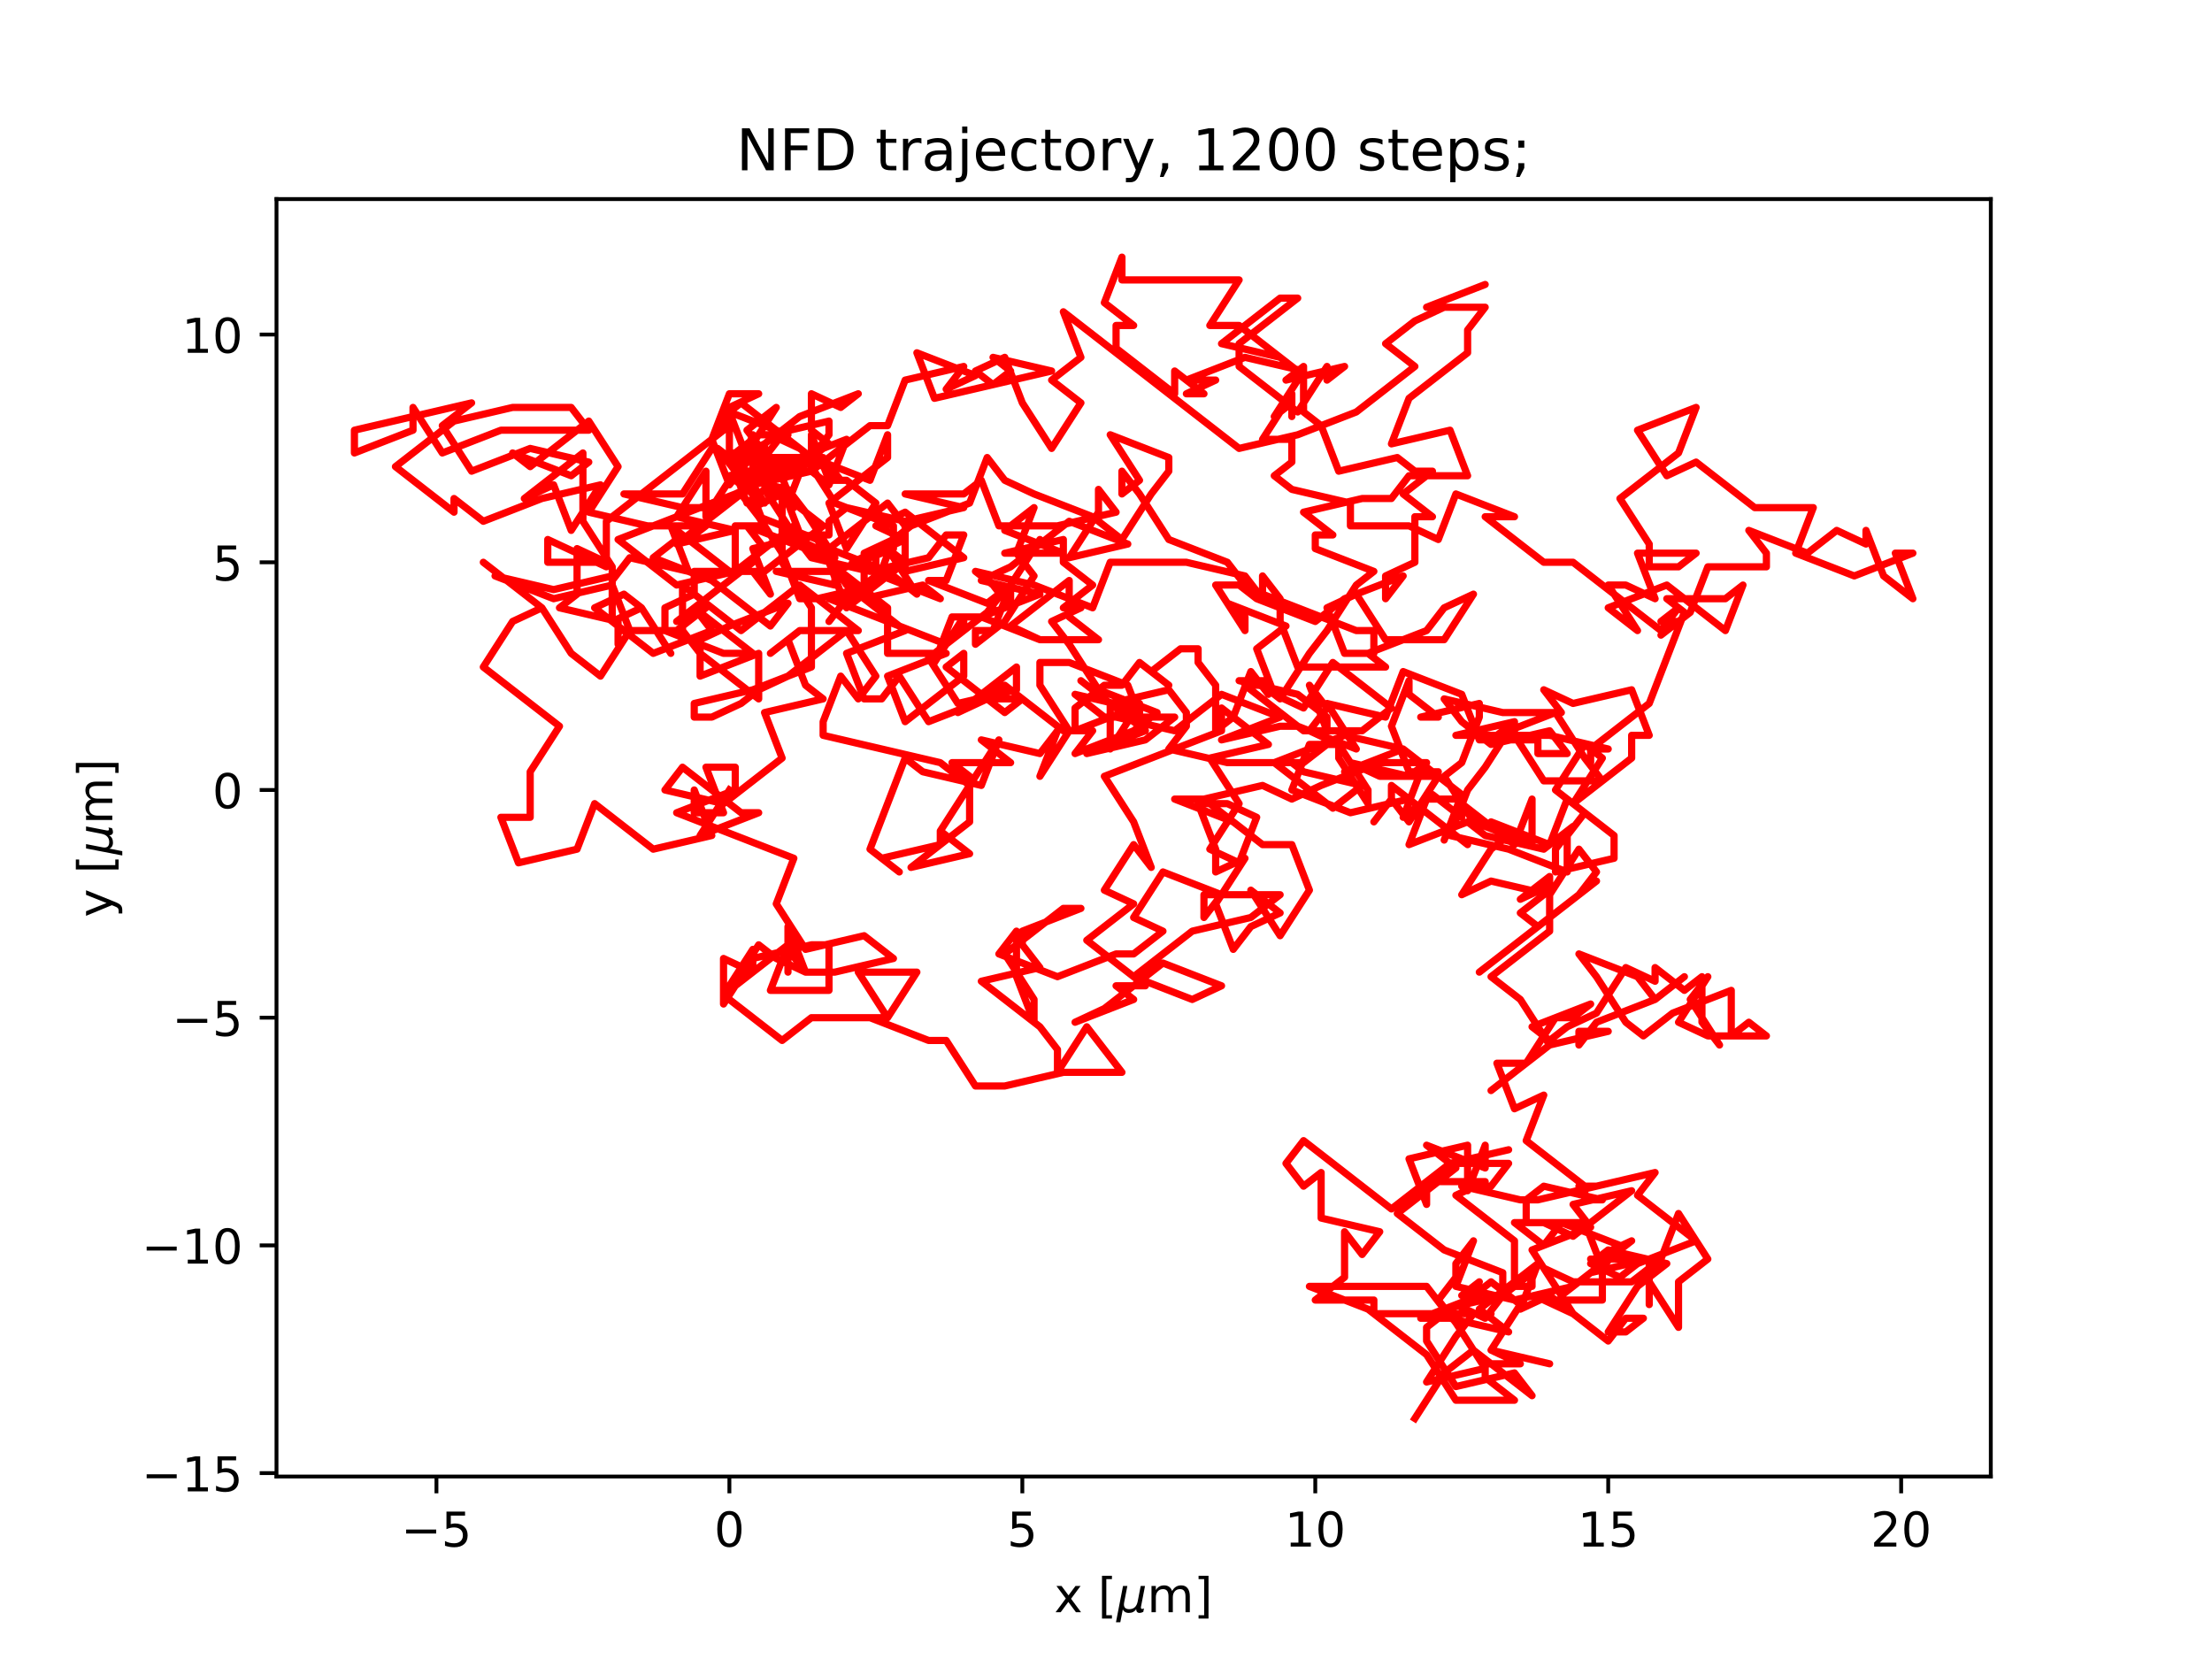 <?xml version="1.0" encoding="utf-8" standalone="no"?>
<!DOCTYPE svg PUBLIC "-//W3C//DTD SVG 1.1//EN"
  "http://www.w3.org/Graphics/SVG/1.1/DTD/svg11.dtd">
<!-- Created with matplotlib (https://matplotlib.org/) -->
<svg height="345.6pt" version="1.1" viewBox="0 0 460.8 345.6" width="460.8pt" xmlns="http://www.w3.org/2000/svg" xmlns:xlink="http://www.w3.org/1999/xlink">
 <defs>
  <style type="text/css">*{stroke-linecap:butt;stroke-linejoin:round;}</style>
 </defs>
 <g id="figure_1">
  <g id="patch_1">
   <path d="M 0 345.6 
L 460.8 345.6 
L 460.8 0 
L 0 0 
z
" style="fill:#ffffff;"/>
  </g>
  <g id="axes_1">
   <g id="patch_2">
    <path d="M 57.6 307.584 
L 414.72 307.584 
L 414.72 41.472 
L 57.6 41.472 
z
" style="fill:#ffffff;"/>
   </g>
   <g id="matplotlib.axis_1">
    <g id="xtick_1">
     <g id="line2d_1">
      <defs>
       <path d="M 0 0 
L 0 3.5 
" id="m6537524eb6" style="stroke:#000000;stroke-width:0.8;"/>
      </defs>
      <g>
       <use style="stroke:#000000;stroke-width:0.8;" x="90.92" xlink:href="#m6537524eb6" y="307.584"/>
      </g>
     </g>
     <g id="text_1">
      <!-- −5 -->
      <g transform="translate(83.549 322.182)scale(0.1 -0.1)">
       <defs>
        <path d="M 10.594 35.5 
L 73.188 35.5 
L 73.188 27.203 
L 10.594 27.203 
z
" id="DejaVuSans-8722"/>
        <path d="M 10.797 72.906 
L 49.516 72.906 
L 49.516 64.594 
L 19.828 64.594 
L 19.828 46.734 
Q 21.969 47.469 24.109 47.828 
Q 26.266 48.188 28.422 48.188 
Q 40.625 48.188 47.75 41.5 
Q 54.891 34.812 54.891 23.391 
Q 54.891 11.625 47.562 5.094 
Q 40.234 -1.422 26.906 -1.422 
Q 22.312 -1.422 17.547 -0.641 
Q 12.797 0.141 7.719 1.703 
L 7.719 11.625 
Q 12.109 9.234 16.797 8.062 
Q 21.484 6.891 26.703 6.891 
Q 35.156 6.891 40.078 11.328 
Q 45.016 15.766 45.016 23.391 
Q 45.016 31 40.078 35.438 
Q 35.156 39.891 26.703 39.891 
Q 22.75 39.891 18.812 39.016 
Q 14.891 38.141 10.797 36.281 
z
" id="DejaVuSans-53"/>
       </defs>
       <use xlink:href="#DejaVuSans-8722"/>
       <use x="83.789" xlink:href="#DejaVuSans-53"/>
      </g>
     </g>
    </g>
    <g id="xtick_2">
     <g id="line2d_2">
      <g>
       <use style="stroke:#000000;stroke-width:0.8;" x="151.945" xlink:href="#m6537524eb6" y="307.584"/>
      </g>
     </g>
     <g id="text_2">
      <!-- 0 -->
      <g transform="translate(148.764 322.182)scale(0.1 -0.1)">
       <defs>
        <path d="M 31.781 66.406 
Q 24.172 66.406 20.328 58.906 
Q 16.5 51.422 16.5 36.375 
Q 16.5 21.391 20.328 13.891 
Q 24.172 6.391 31.781 6.391 
Q 39.453 6.391 43.281 13.891 
Q 47.125 21.391 47.125 36.375 
Q 47.125 51.422 43.281 58.906 
Q 39.453 66.406 31.781 66.406 
z
M 31.781 74.219 
Q 44.047 74.219 50.516 64.516 
Q 56.984 54.828 56.984 36.375 
Q 56.984 17.969 50.516 8.266 
Q 44.047 -1.422 31.781 -1.422 
Q 19.531 -1.422 13.062 8.266 
Q 6.594 17.969 6.594 36.375 
Q 6.594 54.828 13.062 64.516 
Q 19.531 74.219 31.781 74.219 
z
" id="DejaVuSans-48"/>
       </defs>
       <use xlink:href="#DejaVuSans-48"/>
      </g>
     </g>
    </g>
    <g id="xtick_3">
     <g id="line2d_3">
      <g>
       <use style="stroke:#000000;stroke-width:0.8;" x="212.97" xlink:href="#m6537524eb6" y="307.584"/>
      </g>
     </g>
     <g id="text_3">
      <!-- 5 -->
      <g transform="translate(209.789 322.182)scale(0.1 -0.1)">
       <use xlink:href="#DejaVuSans-53"/>
      </g>
     </g>
    </g>
    <g id="xtick_4">
     <g id="line2d_4">
      <g>
       <use style="stroke:#000000;stroke-width:0.8;" x="273.996" xlink:href="#m6537524eb6" y="307.584"/>
      </g>
     </g>
     <g id="text_4">
      <!-- 10 -->
      <g transform="translate(267.633 322.182)scale(0.1 -0.1)">
       <defs>
        <path d="M 12.406 8.297 
L 28.516 8.297 
L 28.516 63.922 
L 10.984 60.406 
L 10.984 69.391 
L 28.422 72.906 
L 38.281 72.906 
L 38.281 8.297 
L 54.391 8.297 
L 54.391 0 
L 12.406 0 
z
" id="DejaVuSans-49"/>
       </defs>
       <use xlink:href="#DejaVuSans-49"/>
       <use x="63.623" xlink:href="#DejaVuSans-48"/>
      </g>
     </g>
    </g>
    <g id="xtick_5">
     <g id="line2d_5">
      <g>
       <use style="stroke:#000000;stroke-width:0.8;" x="335.021" xlink:href="#m6537524eb6" y="307.584"/>
      </g>
     </g>
     <g id="text_5">
      <!-- 15 -->
      <g transform="translate(328.658 322.182)scale(0.1 -0.1)">
       <use xlink:href="#DejaVuSans-49"/>
       <use x="63.623" xlink:href="#DejaVuSans-53"/>
      </g>
     </g>
    </g>
    <g id="xtick_6">
     <g id="line2d_6">
      <g>
       <use style="stroke:#000000;stroke-width:0.8;" x="396.046" xlink:href="#m6537524eb6" y="307.584"/>
      </g>
     </g>
     <g id="text_6">
      <!-- 20 -->
      <g transform="translate(389.684 322.182)scale(0.1 -0.1)">
       <defs>
        <path d="M 19.188 8.297 
L 53.609 8.297 
L 53.609 0 
L 7.328 0 
L 7.328 8.297 
Q 12.938 14.109 22.625 23.891 
Q 32.328 33.688 34.812 36.531 
Q 39.547 41.844 41.422 45.531 
Q 43.312 49.219 43.312 52.781 
Q 43.312 58.594 39.234 62.25 
Q 35.156 65.922 28.609 65.922 
Q 23.969 65.922 18.812 64.312 
Q 13.672 62.703 7.812 59.422 
L 7.812 69.391 
Q 13.766 71.781 18.938 73 
Q 24.125 74.219 28.422 74.219 
Q 39.75 74.219 46.484 68.547 
Q 53.219 62.891 53.219 53.422 
Q 53.219 48.922 51.531 44.891 
Q 49.859 40.875 45.406 35.406 
Q 44.188 33.984 37.641 27.219 
Q 31.109 20.453 19.188 8.297 
z
" id="DejaVuSans-50"/>
       </defs>
       <use xlink:href="#DejaVuSans-50"/>
       <use x="63.623" xlink:href="#DejaVuSans-48"/>
      </g>
     </g>
    </g>
    <g id="text_7">
     <!-- x [${\mu}$m] -->
     <g transform="translate(219.61 335.862)scale(0.1 -0.1)">
      <defs>
       <path d="M 54.891 54.688 
L 35.109 28.078 
L 55.906 0 
L 45.312 0 
L 29.391 21.484 
L 13.484 0 
L 2.875 0 
L 24.125 28.609 
L 4.688 54.688 
L 15.281 54.688 
L 29.781 35.203 
L 44.281 54.688 
z
" id="DejaVuSans-120"/>
       <path id="DejaVuSans-32"/>
       <path d="M 8.594 75.984 
L 29.297 75.984 
L 29.297 69 
L 17.578 69 
L 17.578 -6.203 
L 29.297 -6.203 
L 29.297 -13.188 
L 8.594 -13.188 
z
" id="DejaVuSans-91"/>
       <path d="M -1.312 -20.797 
L 13.375 54.688 
L 22.406 54.688 
L 15.766 20.656 
Q 15.578 19.625 15.422 18.359 
Q 15.281 17.094 15.281 15.828 
Q 15.281 11.281 18.141 8.828 
Q 21 6.391 26.312 6.391 
Q 33.547 6.391 37.984 10.484 
Q 42.438 14.594 44 22.797 
L 50.203 54.688 
L 59.188 54.688 
L 51.031 12.641 
Q 50.828 11.719 50.75 11.031 
Q 50.688 10.359 50.688 9.812 
Q 50.688 8.297 51.297 7.594 
Q 51.906 6.891 53.219 6.891 
Q 53.719 6.891 54.562 7.125 
Q 55.422 7.375 56.984 8.016 
L 55.609 0.781 
Q 53.469 -0.297 51.516 -0.859 
Q 49.562 -1.422 47.703 -1.422 
Q 44.484 -1.422 42.656 0.625 
Q 40.828 2.688 40.828 6.297 
Q 38.094 2.391 34.297 0.484 
Q 30.516 -1.422 25.391 -1.422 
Q 20.844 -1.422 17.453 0.672 
Q 14.062 2.781 12.984 6.203 
L 7.719 -20.797 
z
" id="DejaVuSans-Oblique-956"/>
       <path d="M 52 44.188 
Q 55.375 50.25 60.062 53.125 
Q 64.75 56 71.094 56 
Q 79.641 56 84.281 50.016 
Q 88.922 44.047 88.922 33.016 
L 88.922 0 
L 79.891 0 
L 79.891 32.719 
Q 79.891 40.578 77.094 44.375 
Q 74.312 48.188 68.609 48.188 
Q 61.625 48.188 57.562 43.547 
Q 53.516 38.922 53.516 30.906 
L 53.516 0 
L 44.484 0 
L 44.484 32.719 
Q 44.484 40.625 41.703 44.406 
Q 38.922 48.188 33.109 48.188 
Q 26.219 48.188 22.156 43.531 
Q 18.109 38.875 18.109 30.906 
L 18.109 0 
L 9.078 0 
L 9.078 54.688 
L 18.109 54.688 
L 18.109 46.188 
Q 21.188 51.219 25.484 53.609 
Q 29.781 56 35.688 56 
Q 41.656 56 45.828 52.969 
Q 50 49.953 52 44.188 
z
" id="DejaVuSans-109"/>
       <path d="M 30.422 75.984 
L 30.422 -13.188 
L 9.719 -13.188 
L 9.719 -6.203 
L 21.391 -6.203 
L 21.391 69 
L 9.719 69 
L 9.719 75.984 
z
" id="DejaVuSans-93"/>
      </defs>
      <use transform="translate(0 0.016)" xlink:href="#DejaVuSans-120"/>
      <use transform="translate(59.18 0.016)" xlink:href="#DejaVuSans-32"/>
      <use transform="translate(90.967 0.016)" xlink:href="#DejaVuSans-91"/>
      <use transform="translate(129.98 0.016)" xlink:href="#DejaVuSans-Oblique-956"/>
      <use transform="translate(193.604 0.016)" xlink:href="#DejaVuSans-109"/>
      <use transform="translate(291.016 0.016)" xlink:href="#DejaVuSans-93"/>
     </g>
    </g>
   </g>
   <g id="matplotlib.axis_2">
    <g id="ytick_1">
     <g id="line2d_7">
      <defs>
       <path d="M 0 0 
L -3.5 0 
" id="md573e8bfba" style="stroke:#000000;stroke-width:0.8;"/>
      </defs>
      <g>
       <use style="stroke:#000000;stroke-width:0.8;" x="57.6" xlink:href="#md573e8bfba" y="306.872"/>
      </g>
     </g>
     <g id="text_8">
      <!-- −15 -->
      <g transform="translate(29.495 310.672)scale(0.1 -0.1)">
       <use xlink:href="#DejaVuSans-8722"/>
       <use x="83.789" xlink:href="#DejaVuSans-49"/>
       <use x="147.412" xlink:href="#DejaVuSans-53"/>
      </g>
     </g>
    </g>
    <g id="ytick_2">
     <g id="line2d_8">
      <g>
       <use style="stroke:#000000;stroke-width:0.8;" x="57.6" xlink:href="#md573e8bfba" y="259.437"/>
      </g>
     </g>
     <g id="text_9">
      <!-- −10 -->
      <g transform="translate(29.495 263.236)scale(0.1 -0.1)">
       <use xlink:href="#DejaVuSans-8722"/>
       <use x="83.789" xlink:href="#DejaVuSans-49"/>
       <use x="147.412" xlink:href="#DejaVuSans-48"/>
      </g>
     </g>
    </g>
    <g id="ytick_3">
     <g id="line2d_9">
      <g>
       <use style="stroke:#000000;stroke-width:0.8;" x="57.6" xlink:href="#md573e8bfba" y="212.002"/>
      </g>
     </g>
     <g id="text_10">
      <!-- −5 -->
      <g transform="translate(35.858 215.801)scale(0.1 -0.1)">
       <use xlink:href="#DejaVuSans-8722"/>
       <use x="83.789" xlink:href="#DejaVuSans-53"/>
      </g>
     </g>
    </g>
    <g id="ytick_4">
     <g id="line2d_10">
      <g>
       <use style="stroke:#000000;stroke-width:0.8;" x="57.6" xlink:href="#md573e8bfba" y="164.567"/>
      </g>
     </g>
     <g id="text_11">
      <!-- 0 -->
      <g transform="translate(44.237 168.366)scale(0.1 -0.1)">
       <use xlink:href="#DejaVuSans-48"/>
      </g>
     </g>
    </g>
    <g id="ytick_5">
     <g id="line2d_11">
      <g>
       <use style="stroke:#000000;stroke-width:0.8;" x="57.6" xlink:href="#md573e8bfba" y="117.131"/>
      </g>
     </g>
     <g id="text_12">
      <!-- 5 -->
      <g transform="translate(44.237 120.931)scale(0.1 -0.1)">
       <use xlink:href="#DejaVuSans-53"/>
      </g>
     </g>
    </g>
    <g id="ytick_6">
     <g id="line2d_12">
      <g>
       <use style="stroke:#000000;stroke-width:0.8;" x="57.6" xlink:href="#md573e8bfba" y="69.696"/>
      </g>
     </g>
     <g id="text_13">
      <!-- 10 -->
      <g transform="translate(37.875 73.495)scale(0.1 -0.1)">
       <use xlink:href="#DejaVuSans-49"/>
       <use x="63.623" xlink:href="#DejaVuSans-48"/>
      </g>
     </g>
    </g>
    <g id="text_14">
     <!-- y [${\mu}$m] -->
     <g transform="translate(23.395 191.078)rotate(-90)scale(0.1 -0.1)">
      <defs>
       <path d="M 32.172 -5.078 
Q 28.375 -14.844 24.75 -17.812 
Q 21.141 -20.797 15.094 -20.797 
L 7.906 -20.797 
L 7.906 -13.281 
L 13.188 -13.281 
Q 16.891 -13.281 18.938 -11.516 
Q 21 -9.766 23.484 -3.219 
L 25.094 0.875 
L 2.984 54.688 
L 12.5 54.688 
L 29.594 11.922 
L 46.688 54.688 
L 56.203 54.688 
z
" id="DejaVuSans-121"/>
      </defs>
      <use transform="translate(0 0.016)" xlink:href="#DejaVuSans-121"/>
      <use transform="translate(59.18 0.016)" xlink:href="#DejaVuSans-32"/>
      <use transform="translate(90.967 0.016)" xlink:href="#DejaVuSans-91"/>
      <use transform="translate(129.98 0.016)" xlink:href="#DejaVuSans-Oblique-956"/>
      <use transform="translate(193.604 0.016)" xlink:href="#DejaVuSans-109"/>
      <use transform="translate(291.016 0.016)" xlink:href="#DejaVuSans-93"/>
     </g>
    </g>
   </g>
   <g id="line2d_13">
    <path clip-path="url(#p5821f8456a)" d="M 151.945 164.567 
L 145.843 174.054 
L 158.048 169.31 
L 154.386 169.31 
L 142.181 159.823 
L 138.52 164.567 
L 150.725 167.413 
L 162.93 157.926 
L 159.268 148.439 
L 171.473 145.592 
L 167.812 142.746 
L 164.15 133.259 
L 160.489 136.105 
L 166.591 131.362 
L 178.796 131.362 
L 166.591 121.875 
L 154.386 131.362 
L 142.181 121.875 
L 142.181 131.362 
L 145.843 136.105 
L 158.048 145.592 
L 158.048 136.105 
L 145.843 140.849 
L 145.843 133.259 
L 151.945 130.413 
L 164.15 125.67 
L 160.489 130.413 
L 148.284 120.926 
L 136.079 116.183 
L 142.181 111.439 
L 145.843 114.285 
L 139.74 109.542 
L 143.402 119.029 
L 131.196 116.183 
L 127.535 120.926 
L 127.535 118.08 
L 121.432 108.593 
L 121.432 94.362 
L 109.227 103.849 
L 115.33 101.003 
L 118.991 110.49 
L 125.094 101.003 
L 112.889 103.849 
L 100.684 108.593 
L 94.581 103.849 
L 94.581 106.696 
L 82.376 97.208 
L 94.581 87.721 
L 106.786 84.875 
L 118.991 84.875 
L 122.653 89.619 
L 104.345 89.619 
L 92.14 94.362 
L 86.038 84.875 
L 86.038 89.619 
L 73.833 94.362 
L 73.833 89.619 
L 98.243 83.927 
L 92.14 88.67 
L 98.243 98.157 
L 110.448 93.414 
L 122.653 96.26 
L 118.991 99.106 
L 106.786 94.362 
L 110.448 97.208 
L 122.653 87.721 
L 128.755 97.208 
L 122.653 106.696 
L 134.858 109.542 
L 147.063 109.542 
L 143.402 112.388 
L 153.166 119.977 
L 156.827 117.131 
L 140.961 129.464 
L 147.063 126.618 
L 140.961 131.362 
L 128.755 131.362 
L 128.755 134.208 
L 128.755 129.464 
L 128.755 129.464 
L 116.55 126.618 
L 120.212 123.772 
L 120.212 114.285 
L 126.314 117.131 
L 114.109 117.131 
L 114.109 112.388 
L 126.314 118.08 
L 126.314 108.593 
L 150.725 89.619 
L 150.725 86.773 
L 154.386 83.927 
L 166.591 93.414 
L 160.489 90.568 
L 172.694 87.721 
L 172.694 90.568 
L 169.032 95.311 
L 181.237 100.055 
L 184.899 90.568 
L 184.899 95.311 
L 172.694 104.798 
L 176.355 114.285 
L 182.458 104.798 
L 176.355 100.055 
L 172.694 100.055 
L 169.032 90.568 
L 169.032 95.311 
L 172.694 92.465 
L 169.032 89.619 
L 169.032 82.029 
L 175.135 84.875 
L 178.796 82.029 
L 166.591 86.773 
L 154.386 96.26 
L 148.284 93.414 
L 142.181 102.901 
L 129.976 102.901 
L 142.181 105.747 
L 148.284 105.747 
L 154.386 102.901 
L 158.048 107.644 
L 170.253 112.388 
L 176.355 121.875 
L 188.56 131.362 
L 176.355 136.105 
L 180.017 145.592 
L 183.678 145.592 
L 187.34 140.849 
L 193.442 150.336 
L 205.647 145.592 
L 209.309 142.746 
L 221.514 152.233 
L 227.616 152.233 
L 223.955 156.977 
L 236.16 152.233 
L 239.822 149.387 
L 230.057 149.387 
L 223.955 144.644 
L 236.16 147.49 
L 223.955 152.233 
L 223.955 147.49 
L 230.057 142.746 
L 233.719 142.746 
L 237.381 138.003 
L 243.483 142.746 
L 239.822 139.9 
L 245.924 135.157 
L 249.586 135.157 
L 249.586 138.003 
L 253.247 142.746 
L 253.247 152.233 
L 256.909 149.387 
L 260.57 139.9 
L 264.232 144.644 
L 264.232 141.798 
L 258.129 141.798 
L 258.129 141.798 
L 270.334 144.644 
L 276.437 149.387 
L 276.437 152.233 
L 272.775 142.746 
L 276.437 147.49 
L 272.775 152.233 
L 278.878 155.08 
L 284.98 164.567 
L 284.98 167.413 
L 278.878 157.926 
L 278.878 155.08 
L 272.775 155.08 
L 269.114 164.567 
L 281.319 169.31 
L 293.524 166.464 
L 305.729 175.951 
L 289.862 163.618 
L 289.862 166.464 
L 286.201 171.208 
L 289.862 166.464 
L 293.524 171.208 
L 299.626 161.72 
L 287.421 161.72 
L 281.319 158.874 
L 293.524 161.72 
L 297.185 158.874 
L 287.421 158.874 
L 275.216 163.618 
L 269.114 166.464 
L 263.011 163.618 
L 250.806 166.464 
L 244.704 166.464 
L 256.909 171.208 
L 250.806 166.464 
L 263.011 175.951 
L 269.114 175.951 
L 272.775 185.438 
L 266.673 194.925 
L 260.57 185.438 
L 266.673 190.182 
L 260.57 193.028 
L 256.909 197.771 
L 253.247 188.284 
L 259.35 178.797 
L 253.247 181.643 
L 253.247 176.9 
L 249.586 167.413 
L 255.688 167.413 
L 261.791 170.259 
L 258.129 179.746 
L 252.027 176.9 
L 258.129 167.413 
L 252.027 157.926 
L 264.232 155.08 
L 254.468 147.49 
L 254.468 152.233 
L 230.057 161.72 
L 236.16 171.208 
L 239.822 180.695 
L 236.16 175.951 
L 230.057 185.438 
L 236.16 188.284 
L 226.396 195.874 
L 238.601 205.361 
L 232.498 205.361 
L 236.16 208.207 
L 223.955 212.951 
L 230.057 210.104 
L 242.263 200.617 
L 254.468 205.361 
L 248.365 208.207 
L 236.16 203.464 
L 248.365 193.976 
L 260.57 191.13 
L 266.673 186.387 
L 250.806 186.387 
L 250.806 191.13 
L 254.468 186.387 
L 242.263 181.643 
L 236.16 191.13 
L 242.263 193.976 
L 236.16 198.72 
L 232.498 198.72 
L 220.293 203.464 
L 208.088 198.72 
L 211.75 193.976 
L 211.75 203.464 
L 215.411 212.951 
L 215.411 208.207 
L 209.309 198.72 
L 221.514 189.233 
L 225.175 189.233 
L 212.97 193.976 
L 212.97 196.823 
L 216.632 201.566 
L 204.427 204.412 
L 216.632 213.899 
L 220.293 218.643 
L 220.293 223.386 
L 226.396 213.899 
L 233.719 223.386 
L 221.514 223.386 
L 221.514 223.386 
L 209.309 226.232 
L 203.206 226.232 
L 197.104 216.745 
L 193.442 216.745 
L 181.237 212.002 
L 184.899 212.002 
L 178.796 202.515 
L 191.001 202.515 
L 184.899 212.002 
L 169.032 212.002 
L 162.93 216.745 
L 150.725 207.258 
L 156.827 197.771 
L 156.827 202.515 
L 150.725 199.669 
L 150.725 209.156 
L 156.827 199.669 
L 169.032 196.823 
L 172.694 196.823 
L 172.694 206.31 
L 160.489 206.31 
L 164.15 196.823 
L 151.945 206.31 
L 158.048 196.823 
L 161.709 199.669 
L 167.812 202.515 
L 167.812 202.515 
L 164.15 193.028 
L 164.15 202.515 
L 164.15 197.771 
L 167.812 202.515 
L 173.914 202.515 
L 186.119 199.669 
L 180.017 194.925 
L 167.812 197.771 
L 161.709 188.284 
L 165.371 178.797 
L 140.961 169.31 
L 153.166 164.567 
L 153.166 159.823 
L 147.063 159.823 
L 150.725 169.31 
L 144.622 169.31 
L 144.622 164.567 
L 148.284 174.054 
L 136.079 176.9 
L 123.873 167.413 
L 120.212 176.9 
L 108.007 179.746 
L 104.345 170.259 
L 110.448 170.259 
L 110.448 160.772 
L 116.55 151.285 
L 100.684 138.952 
L 106.786 129.464 
L 112.889 126.618 
L 100.684 117.131 
L 112.889 126.618 
L 118.991 136.105 
L 125.094 140.849 
L 131.196 131.362 
L 127.535 121.875 
L 115.33 124.721 
L 103.125 119.977 
L 115.33 122.824 
L 127.535 119.977 
L 127.535 129.464 
L 133.638 126.618 
L 139.74 136.105 
L 133.638 126.618 
L 129.976 123.772 
L 123.873 126.618 
L 136.079 136.105 
L 148.284 131.362 
L 144.622 126.618 
L 156.827 136.105 
L 150.725 136.105 
L 138.52 131.362 
L 138.52 126.618 
L 144.622 123.772 
L 144.622 119.029 
L 156.827 119.029 
L 160.489 123.772 
L 156.827 114.285 
L 169.032 111.439 
L 172.694 111.439 
L 172.694 108.593 
L 176.355 105.747 
L 188.56 108.593 
L 200.765 105.747 
L 188.56 102.901 
L 200.765 102.901 
L 204.427 100.055 
L 208.088 109.542 
L 220.293 109.542 
L 232.498 106.696 
L 228.837 101.952 
L 228.837 106.696 
L 222.734 116.183 
L 234.939 113.336 
L 222.734 108.593 
L 210.529 118.08 
L 204.427 120.926 
L 216.632 123.772 
L 204.427 128.516 
L 216.632 133.259 
L 228.837 133.259 
L 222.734 128.516 
L 222.734 120.926 
L 210.529 130.413 
L 216.632 133.259 
L 216.632 133.259 
L 204.427 128.516 
L 198.324 128.516 
L 194.663 138.003 
L 200.765 128.516 
L 200.765 131.362 
L 206.868 126.618 
L 197.104 134.208 
L 172.694 124.721 
L 176.355 124.721 
L 172.694 129.464 
L 176.355 124.721 
L 182.458 119.977 
L 182.458 115.234 
L 188.56 112.388 
L 182.458 109.542 
L 188.56 106.696 
L 200.765 116.183 
L 188.56 119.029 
L 188.56 109.542 
L 184.899 104.798 
L 172.694 114.285 
L 184.899 119.029 
L 191.001 123.772 
L 184.899 114.285 
L 188.56 117.131 
L 176.355 126.618 
L 172.694 117.131 
L 184.899 126.618 
L 184.899 136.105 
L 197.104 136.105 
L 184.899 140.849 
L 188.56 150.336 
L 200.765 140.849 
L 200.765 136.105 
L 197.104 138.952 
L 209.309 148.439 
L 212.97 145.592 
L 205.647 145.592 
L 199.545 148.439 
L 211.75 138.952 
L 211.75 143.695 
L 199.545 146.541 
L 193.442 137.054 
L 205.647 127.567 
L 209.309 122.824 
L 205.647 125.67 
L 193.442 120.926 
L 197.104 120.926 
L 200.765 111.439 
L 197.104 111.439 
L 193.442 116.183 
L 181.237 119.029 
L 169.032 116.183 
L 165.371 111.439 
L 159.268 101.952 
L 155.607 104.798 
L 155.607 104.798 
L 151.945 95.311 
L 158.048 90.568 
L 164.15 90.568 
L 151.945 85.824 
L 155.607 95.311 
L 167.812 95.311 
L 164.15 104.798 
L 167.812 114.285 
L 155.607 109.542 
L 159.268 114.285 
L 165.371 109.542 
L 153.166 119.029 
L 159.268 119.029 
L 171.473 109.542 
L 159.268 100.055 
L 153.166 100.055 
L 159.268 104.798 
L 153.166 95.311 
L 159.268 92.465 
L 159.268 95.311 
L 162.93 90.568 
L 175.135 100.055 
L 171.473 95.311 
L 159.268 100.055 
L 153.166 102.901 
L 140.961 107.644 
L 153.166 110.49 
L 140.961 113.336 
L 156.827 101.003 
L 169.032 98.157 
L 156.827 98.157 
L 156.827 90.568 
L 153.166 100.055 
L 153.166 97.208 
L 159.268 94.362 
L 155.607 89.619 
L 161.709 84.875 
L 155.607 94.362 
L 151.945 94.362 
L 151.945 84.875 
L 158.048 82.029 
L 151.945 82.029 
L 148.284 91.516 
L 151.945 101.003 
L 155.607 96.26 
L 161.709 96.26 
L 165.371 105.747 
L 149.504 93.414 
L 153.166 98.157 
L 147.063 107.644 
L 147.063 98.157 
L 140.961 107.644 
L 128.755 112.388 
L 140.961 121.875 
L 153.166 119.029 
L 153.166 109.542 
L 159.268 109.542 
L 155.607 100.055 
L 167.812 95.311 
L 173.914 104.798 
L 186.119 109.542 
L 186.119 114.285 
L 173.914 119.029 
L 161.709 119.029 
L 173.914 121.875 
L 173.914 117.131 
L 170.253 114.285 
L 164.15 111.439 
L 170.253 116.183 
L 173.914 116.183 
L 167.812 106.696 
L 164.15 101.952 
L 151.945 99.106 
L 164.15 96.26 
L 176.355 91.516 
L 172.694 101.003 
L 169.032 98.157 
L 181.237 88.67 
L 184.899 88.67 
L 188.56 79.183 
L 200.765 76.337 
L 197.104 81.08 
L 203.206 78.234 
L 191.001 73.491 
L 194.663 82.978 
L 219.073 77.286 
L 206.868 74.44 
L 210.529 77.286 
L 210.529 77.286 
L 206.868 80.132 
L 203.206 77.286 
L 209.309 74.44 
L 212.97 83.927 
L 219.073 93.414 
L 225.175 83.927 
L 219.073 79.183 
L 225.175 74.44 
L 221.514 64.952 
L 258.129 93.414 
L 270.334 90.568 
L 282.539 85.824 
L 294.744 76.337 
L 288.642 71.593 
L 294.744 66.85 
L 300.847 64.004 
L 297.185 64.004 
L 309.39 59.26 
L 297.185 64.004 
L 309.39 64.004 
L 305.729 68.747 
L 305.729 73.491 
L 293.524 82.978 
L 289.862 92.465 
L 302.067 89.619 
L 305.729 99.106 
L 293.524 99.106 
L 289.862 103.849 
L 283.76 103.849 
L 271.555 106.696 
L 277.657 111.439 
L 273.996 111.439 
L 273.996 114.285 
L 286.201 119.029 
L 282.539 121.875 
L 276.437 131.362 
L 272.775 136.105 
L 266.673 145.592 
L 263.011 142.746 
L 259.35 142.746 
L 271.555 152.233 
L 283.76 152.233 
L 289.862 147.49 
L 277.657 138.003 
L 277.657 138.003 
L 271.555 147.49 
L 265.452 144.644 
L 261.791 135.157 
L 267.893 130.413 
L 255.688 125.67 
L 259.35 128.516 
L 259.35 131.362 
L 253.247 121.875 
L 259.35 121.875 
L 255.688 117.131 
L 243.483 112.388 
L 237.381 102.901 
L 233.719 98.157 
L 233.719 102.901 
L 237.381 100.055 
L 231.278 90.568 
L 243.483 95.311 
L 243.483 98.157 
L 239.822 102.901 
L 239.822 102.901 
L 233.719 112.388 
L 227.616 107.644 
L 215.411 102.901 
L 209.309 100.055 
L 205.647 95.311 
L 201.986 104.798 
L 189.781 109.542 
L 183.678 114.285 
L 177.576 117.131 
L 183.678 119.977 
L 195.883 124.721 
L 192.222 121.875 
L 180.017 124.721 
L 180.017 115.234 
L 180.017 115.234 
L 186.119 112.388 
L 182.458 121.875 
L 170.253 124.721 
L 166.591 124.721 
L 162.93 115.234 
L 156.827 105.747 
L 162.93 102.901 
L 162.93 117.131 
L 169.032 126.618 
L 169.032 138.952 
L 156.827 143.695 
L 144.622 146.541 
L 144.622 149.387 
L 148.284 149.387 
L 154.386 146.541 
L 158.048 143.695 
L 164.15 140.849 
L 176.355 131.362 
L 182.458 140.849 
L 178.796 145.592 
L 175.135 140.849 
L 171.473 150.336 
L 171.473 153.182 
L 195.883 158.874 
L 201.986 163.618 
L 195.883 173.105 
L 195.883 175.951 
L 183.678 178.797 
L 187.34 181.643 
L 181.237 176.9 
L 188.56 157.926 
L 192.222 160.772 
L 204.427 163.618 
L 208.088 154.131 
L 195.883 173.105 
L 201.986 177.848 
L 189.781 180.695 
L 201.986 171.208 
L 201.986 161.72 
L 198.324 158.874 
L 210.529 158.874 
L 204.427 154.131 
L 216.632 156.977 
L 220.293 152.233 
L 216.632 161.72 
L 222.734 152.233 
L 216.632 142.746 
L 216.632 138.003 
L 222.734 138.003 
L 234.939 142.746 
L 238.601 152.233 
L 226.396 156.977 
L 238.601 154.131 
L 244.704 149.387 
L 232.498 149.387 
L 244.704 152.233 
L 254.468 144.644 
L 266.673 149.387 
L 266.673 149.387 
L 254.468 154.131 
L 266.673 151.285 
L 270.334 151.285 
L 282.539 156.028 
L 276.437 146.541 
L 288.642 149.387 
L 292.303 139.9 
L 304.508 144.644 
L 308.17 154.131 
L 320.375 154.131 
L 320.375 156.977 
L 326.477 156.977 
L 322.816 152.233 
L 310.611 155.08 
L 304.508 150.336 
L 300.847 145.592 
L 313.052 148.439 
L 325.257 148.439 
L 321.595 143.695 
L 327.698 146.541 
L 339.903 143.695 
L 343.565 153.182 
L 339.903 153.182 
L 339.903 157.926 
L 339.903 157.926 
L 327.698 167.413 
L 333.8 157.926 
L 330.139 155.08 
L 324.036 164.567 
L 336.241 174.054 
L 336.241 178.797 
L 324.036 181.643 
L 324.036 176.9 
L 327.698 172.156 
L 321.595 176.9 
L 309.39 174.054 
L 305.729 171.208 
L 293.524 175.951 
L 297.185 166.464 
L 297.185 166.464 
L 303.288 166.464 
L 315.493 175.951 
L 319.154 166.464 
L 319.154 175.951 
L 306.949 171.208 
L 300.847 161.72 
L 304.508 158.874 
L 308.17 149.387 
L 308.17 146.541 
L 295.965 149.387 
L 299.626 149.387 
L 293.524 144.644 
L 293.524 141.798 
L 289.862 151.285 
L 293.524 160.772 
L 299.626 160.772 
L 295.965 160.772 
L 292.303 170.259 
L 298.406 165.515 
L 304.508 170.259 
L 304.508 165.515 
L 300.847 175.002 
L 304.508 165.515 
L 292.303 156.028 
L 280.098 160.772 
L 292.303 156.028 
L 280.098 153.182 
L 267.893 157.926 
L 271.555 160.772 
L 283.76 163.618 
L 277.657 168.361 
L 265.452 158.874 
L 277.657 154.131 
L 271.555 158.874 
L 255.688 158.874 
L 243.483 156.028 
L 247.145 151.285 
L 247.145 148.439 
L 243.483 143.695 
L 231.278 146.541 
L 231.278 156.028 
L 237.381 146.541 
L 237.381 151.285 
L 225.175 141.798 
L 237.381 151.285 
L 241.042 148.439 
L 228.837 143.695 
L 222.734 134.208 
L 219.073 129.464 
L 225.175 126.618 
L 221.514 126.618 
L 227.616 121.875 
L 221.514 117.131 
L 221.514 112.388 
L 209.309 115.234 
L 221.514 115.234 
L 209.309 110.49 
L 215.411 105.747 
L 211.75 115.234 
L 215.411 119.977 
L 209.309 129.464 
L 203.206 134.208 
L 203.206 131.362 
L 206.868 131.362 
L 210.529 121.875 
L 210.529 121.875 
L 216.632 112.388 
L 210.529 121.875 
L 210.529 126.618 
L 206.868 121.875 
L 203.206 119.029 
L 215.411 121.875 
L 227.616 126.618 
L 231.278 117.131 
L 247.145 117.131 
L 259.35 119.977 
L 263.011 124.721 
L 263.011 119.977 
L 266.673 124.721 
L 266.673 129.464 
L 270.334 138.952 
L 288.642 138.952 
L 284.98 136.105 
L 297.185 131.362 
L 300.847 126.618 
L 306.949 123.772 
L 300.847 133.259 
L 288.642 133.259 
L 282.539 123.772 
L 276.437 126.618 
L 280.098 136.105 
L 286.201 136.105 
L 286.201 131.362 
L 282.539 131.362 
L 258.129 121.875 
L 261.791 124.721 
L 273.996 129.464 
L 280.098 124.721 
L 292.303 119.977 
L 288.642 124.721 
L 288.642 119.977 
L 288.642 119.977 
L 294.744 117.131 
L 294.744 107.644 
L 298.406 107.644 
L 292.303 102.901 
L 298.406 98.157 
L 294.744 98.157 
L 291.083 95.311 
L 278.878 98.157 
L 275.216 88.67 
L 271.555 85.824 
L 271.555 76.337 
L 267.893 79.183 
L 280.098 76.337 
L 276.437 79.183 
L 276.437 76.337 
L 270.334 85.824 
L 258.129 76.337 
L 258.129 71.593 
L 270.334 62.106 
L 266.673 62.106 
L 254.468 71.593 
L 266.673 74.44 
L 270.334 77.286 
L 258.129 67.799 
L 252.027 67.799 
L 258.129 58.312 
L 233.719 58.312 
L 233.719 53.568 
L 230.057 63.055 
L 236.16 67.799 
L 232.498 67.799 
L 232.498 72.542 
L 244.704 82.029 
L 244.704 77.286 
L 250.806 82.029 
L 247.145 82.029 
L 253.247 79.183 
L 247.145 79.183 
L 259.35 74.44 
L 271.555 77.286 
L 265.452 86.773 
L 269.114 83.927 
L 269.114 86.773 
L 269.114 82.029 
L 263.011 91.516 
L 269.114 91.516 
L 269.114 96.26 
L 265.452 99.106 
L 269.114 101.952 
L 281.319 104.798 
L 281.319 109.542 
L 293.524 109.542 
L 299.626 112.388 
L 303.288 102.901 
L 315.493 107.644 
L 309.39 107.644 
L 321.595 117.131 
L 327.698 117.131 
L 346.006 131.362 
L 349.667 126.618 
L 346.006 129.464 
L 349.667 129.464 
L 346.006 132.311 
L 352.108 127.567 
L 355.77 118.08 
L 367.975 118.08 
L 367.975 115.234 
L 364.313 110.49 
L 376.518 115.234 
L 382.621 110.49 
L 382.621 110.49 
L 388.723 113.336 
L 388.723 110.49 
L 392.385 119.977 
L 398.487 124.721 
L 394.826 115.234 
L 398.487 115.234 
L 386.282 119.977 
L 374.077 115.234 
L 377.739 105.747 
L 365.534 105.747 
L 353.329 96.26 
L 347.226 99.106 
L 341.123 89.619 
L 353.329 84.875 
L 349.667 94.362 
L 337.462 103.849 
L 343.565 113.336 
L 343.565 118.08 
L 349.667 118.08 
L 353.329 115.234 
L 341.123 115.234 
L 344.785 124.721 
L 338.682 121.875 
L 335.021 121.875 
L 341.123 131.362 
L 335.021 126.618 
L 347.226 121.875 
L 359.431 131.362 
L 363.093 121.875 
L 359.431 124.721 
L 347.226 124.721 
L 350.888 127.567 
L 343.565 146.541 
L 331.359 156.028 
L 331.359 158.874 
L 331.359 156.028 
L 335.021 156.028 
L 322.816 153.182 
L 315.493 153.182 
L 315.493 150.336 
L 303.288 153.182 
L 315.493 153.182 
L 321.595 162.669 
L 333.8 162.669 
L 330.139 157.926 
L 324.036 148.439 
L 311.831 153.182 
L 315.493 150.336 
L 309.39 159.823 
L 305.729 164.567 
L 302.067 174.054 
L 314.272 176.9 
L 326.477 181.643 
L 326.477 174.054 
L 330.139 169.31 
L 326.477 166.464 
L 322.816 175.951 
L 310.611 171.208 
L 314.272 174.054 
L 310.611 176.9 
L 304.508 186.387 
L 310.611 183.541 
L 322.816 186.387 
L 328.918 176.9 
L 332.58 181.643 
L 328.918 186.387 
L 332.58 183.541 
L 308.17 202.515 
L 320.375 193.028 
L 316.713 190.182 
L 322.816 185.438 
L 322.816 182.592 
L 316.713 187.336 
L 322.816 184.489 
L 322.816 193.976 
L 310.611 203.464 
L 316.713 208.207 
L 322.816 217.694 
L 310.611 227.181 
L 322.816 217.694 
L 335.021 214.848 
L 328.918 214.848 
L 328.918 217.694 
L 332.58 212.951 
L 344.785 208.207 
L 350.888 203.464 
L 344.785 208.207 
L 341.123 203.464 
L 328.918 198.72 
L 332.58 203.464 
L 338.682 212.951 
L 342.344 215.797 
L 348.447 211.053 
L 360.652 206.31 
L 360.652 215.797 
L 364.313 212.951 
L 367.975 215.797 
L 355.77 215.797 
L 349.667 212.951 
L 355.77 203.464 
L 352.108 208.207 
L 358.211 217.694 
L 354.549 212.951 
L 354.549 203.464 
L 354.549 203.464 
L 350.888 206.31 
L 344.785 201.566 
L 344.785 204.412 
L 338.682 201.566 
L 332.58 211.053 
L 326.477 213.899 
L 322.816 216.745 
L 319.154 213.899 
L 331.359 209.156 
L 327.698 212.002 
L 324.036 212.002 
L 317.934 221.489 
L 311.831 221.489 
L 315.493 230.976 
L 321.595 228.13 
L 317.934 237.617 
L 330.139 247.104 
L 330.139 249.95 
L 333.8 249.95 
L 321.595 247.104 
L 317.934 249.95 
L 317.934 249.95 
L 317.934 254.694 
L 330.139 254.694 
L 333.8 264.181 
L 337.462 259.437 
L 325.257 254.694 
L 321.595 259.437 
L 315.493 254.694 
L 321.595 254.694 
L 327.698 257.54 
L 339.903 248.053 
L 327.698 250.899 
L 331.359 255.642 
L 319.154 260.386 
L 325.257 269.873 
L 331.359 265.129 
L 343.565 262.283 
L 331.359 262.283 
L 343.565 262.283 
L 343.565 271.77 
L 343.565 267.027 
L 349.667 276.514 
L 349.667 267.027 
L 355.77 262.283 
L 349.667 252.796 
L 346.006 262.283 
L 339.903 267.027 
L 327.698 267.027 
L 321.595 264.181 
L 327.698 273.668 
L 321.595 270.822 
L 333.8 270.822 
L 333.8 261.335 
L 339.903 258.488 
L 327.698 267.976 
L 315.493 270.822 
L 303.288 267.976 
L 306.949 258.488 
L 303.288 263.232 
L 303.288 266.078 
L 299.626 270.822 
L 303.288 275.565 
L 309.39 285.052 
L 297.185 287.898 
L 303.288 278.411 
L 306.949 273.668 
L 310.611 273.668 
L 286.201 273.668 
L 286.201 270.822 
L 273.996 270.822 
L 280.098 266.078 
L 280.098 256.591 
L 283.76 261.335 
L 287.421 256.591 
L 275.216 253.745 
L 275.216 244.258 
L 271.555 247.104 
L 267.893 242.36 
L 271.555 237.617 
L 289.862 251.848 
L 302.067 242.36 
L 314.272 239.514 
L 302.067 242.36 
L 314.272 242.36 
L 310.611 247.104 
L 304.508 247.104 
L 316.713 249.95 
L 320.375 249.95 
L 332.58 247.104 
L 328.918 247.104 
L 332.58 247.104 
L 344.785 244.258 
L 341.123 249.001 
L 353.329 258.488 
L 341.123 263.232 
L 337.462 266.078 
L 331.359 263.232 
L 335.021 260.386 
L 347.226 263.232 
L 341.123 267.976 
L 335.021 277.463 
L 338.682 277.463 
L 342.344 274.616 
L 338.682 274.616 
L 335.021 279.36 
L 322.816 269.873 
L 316.713 272.719 
L 320.375 263.232 
L 308.17 272.719 
L 314.272 277.463 
L 302.067 274.616 
L 295.965 274.616 
L 308.17 269.873 
L 304.508 269.873 
L 308.17 267.027 
L 304.508 271.77 
L 310.611 267.027 
L 316.713 271.77 
L 310.611 281.257 
L 322.816 284.104 
L 310.611 281.257 
L 316.713 284.104 
L 309.39 284.104 
L 309.39 286.95 
L 315.493 291.693 
L 303.288 291.693 
L 297.185 282.206 
L 284.98 272.719 
L 272.775 267.976 
L 297.185 267.976 
L 300.847 272.719 
L 313.052 269.873 
L 313.052 265.129 
L 300.847 260.386 
L 291.083 252.796 
L 303.288 243.309 
L 297.185 238.566 
L 309.39 243.309 
L 309.39 238.566 
L 305.729 248.053 
L 305.729 238.566 
L 293.524 241.412 
L 297.185 250.899 
L 297.185 246.155 
L 309.39 246.155 
L 303.288 249.001 
L 315.493 258.488 
L 315.493 267.976 
L 319.154 267.976 
L 319.154 265.129 
L 313.052 269.873 
L 309.39 274.616 
L 303.288 271.77 
L 297.185 276.514 
L 297.185 279.36 
L 303.288 288.847 
L 315.493 286.001 
L 319.154 290.744 
L 306.949 281.257 
L 300.847 286.001 
L 294.744 295.488 
L 294.744 295.488 
" style="fill:none;stroke:#ff0000;stroke-linecap:square;stroke-width:1.5;"/>
   </g>
   <g id="patch_3">
    <path d="M 57.6 307.584 
L 57.6 41.472 
" style="fill:none;stroke:#000000;stroke-linecap:square;stroke-linejoin:miter;stroke-width:0.8;"/>
   </g>
   <g id="patch_4">
    <path d="M 414.72 307.584 
L 414.72 41.472 
" style="fill:none;stroke:#000000;stroke-linecap:square;stroke-linejoin:miter;stroke-width:0.8;"/>
   </g>
   <g id="patch_5">
    <path d="M 57.6 307.584 
L 414.72 307.584 
" style="fill:none;stroke:#000000;stroke-linecap:square;stroke-linejoin:miter;stroke-width:0.8;"/>
   </g>
   <g id="patch_6">
    <path d="M 57.6 41.472 
L 414.72 41.472 
" style="fill:none;stroke:#000000;stroke-linecap:square;stroke-linejoin:miter;stroke-width:0.8;"/>
   </g>
   <g id="text_15">
    <!-- NFD trajectory, 1200 steps; -->
    <g transform="translate(153.382 35.472)scale(0.12 -0.12)">
     <defs>
      <path d="M 9.812 72.906 
L 23.094 72.906 
L 55.422 11.922 
L 55.422 72.906 
L 64.984 72.906 
L 64.984 0 
L 51.703 0 
L 19.391 60.984 
L 19.391 0 
L 9.812 0 
z
" id="DejaVuSans-78"/>
      <path d="M 9.812 72.906 
L 51.703 72.906 
L 51.703 64.594 
L 19.672 64.594 
L 19.672 43.109 
L 48.578 43.109 
L 48.578 34.812 
L 19.672 34.812 
L 19.672 0 
L 9.812 0 
z
" id="DejaVuSans-70"/>
      <path d="M 19.672 64.797 
L 19.672 8.109 
L 31.594 8.109 
Q 46.688 8.109 53.688 14.938 
Q 60.688 21.781 60.688 36.531 
Q 60.688 51.172 53.688 57.984 
Q 46.688 64.797 31.594 64.797 
z
M 9.812 72.906 
L 30.078 72.906 
Q 51.266 72.906 61.172 64.094 
Q 71.094 55.281 71.094 36.531 
Q 71.094 17.672 61.125 8.828 
Q 51.172 0 30.078 0 
L 9.812 0 
z
" id="DejaVuSans-68"/>
      <path d="M 18.312 70.219 
L 18.312 54.688 
L 36.812 54.688 
L 36.812 47.703 
L 18.312 47.703 
L 18.312 18.016 
Q 18.312 11.328 20.141 9.422 
Q 21.969 7.516 27.594 7.516 
L 36.812 7.516 
L 36.812 0 
L 27.594 0 
Q 17.188 0 13.234 3.875 
Q 9.281 7.766 9.281 18.016 
L 9.281 47.703 
L 2.688 47.703 
L 2.688 54.688 
L 9.281 54.688 
L 9.281 70.219 
z
" id="DejaVuSans-116"/>
      <path d="M 41.109 46.297 
Q 39.594 47.172 37.812 47.578 
Q 36.031 48 33.891 48 
Q 26.266 48 22.188 43.047 
Q 18.109 38.094 18.109 28.812 
L 18.109 0 
L 9.078 0 
L 9.078 54.688 
L 18.109 54.688 
L 18.109 46.188 
Q 20.953 51.172 25.484 53.578 
Q 30.031 56 36.531 56 
Q 37.453 56 38.578 55.875 
Q 39.703 55.766 41.062 55.516 
z
" id="DejaVuSans-114"/>
      <path d="M 34.281 27.484 
Q 23.391 27.484 19.188 25 
Q 14.984 22.516 14.984 16.5 
Q 14.984 11.719 18.141 8.906 
Q 21.297 6.109 26.703 6.109 
Q 34.188 6.109 38.703 11.406 
Q 43.219 16.703 43.219 25.484 
L 43.219 27.484 
z
M 52.203 31.203 
L 52.203 0 
L 43.219 0 
L 43.219 8.297 
Q 40.141 3.328 35.547 0.953 
Q 30.953 -1.422 24.312 -1.422 
Q 15.922 -1.422 10.953 3.297 
Q 6 8.016 6 15.922 
Q 6 25.141 12.172 29.828 
Q 18.359 34.516 30.609 34.516 
L 43.219 34.516 
L 43.219 35.406 
Q 43.219 41.609 39.141 45 
Q 35.062 48.391 27.688 48.391 
Q 23 48.391 18.547 47.266 
Q 14.109 46.141 10.016 43.891 
L 10.016 52.203 
Q 14.938 54.109 19.578 55.047 
Q 24.219 56 28.609 56 
Q 40.484 56 46.344 49.844 
Q 52.203 43.703 52.203 31.203 
z
" id="DejaVuSans-97"/>
      <path d="M 9.422 54.688 
L 18.406 54.688 
L 18.406 -0.984 
Q 18.406 -11.422 14.422 -16.109 
Q 10.453 -20.797 1.609 -20.797 
L -1.812 -20.797 
L -1.812 -13.188 
L 0.594 -13.188 
Q 5.719 -13.188 7.562 -10.812 
Q 9.422 -8.453 9.422 -0.984 
z
M 9.422 75.984 
L 18.406 75.984 
L 18.406 64.594 
L 9.422 64.594 
z
" id="DejaVuSans-106"/>
      <path d="M 56.203 29.594 
L 56.203 25.203 
L 14.891 25.203 
Q 15.484 15.922 20.484 11.062 
Q 25.484 6.203 34.422 6.203 
Q 39.594 6.203 44.453 7.469 
Q 49.312 8.734 54.109 11.281 
L 54.109 2.781 
Q 49.266 0.734 44.188 -0.344 
Q 39.109 -1.422 33.891 -1.422 
Q 20.797 -1.422 13.156 6.188 
Q 5.516 13.812 5.516 26.812 
Q 5.516 40.234 12.766 48.109 
Q 20.016 56 32.328 56 
Q 43.359 56 49.781 48.891 
Q 56.203 41.797 56.203 29.594 
z
M 47.219 32.234 
Q 47.125 39.594 43.094 43.984 
Q 39.062 48.391 32.422 48.391 
Q 24.906 48.391 20.391 44.141 
Q 15.875 39.891 15.188 32.172 
z
" id="DejaVuSans-101"/>
      <path d="M 48.781 52.594 
L 48.781 44.188 
Q 44.969 46.297 41.141 47.344 
Q 37.312 48.391 33.406 48.391 
Q 24.656 48.391 19.812 42.844 
Q 14.984 37.312 14.984 27.297 
Q 14.984 17.281 19.812 11.734 
Q 24.656 6.203 33.406 6.203 
Q 37.312 6.203 41.141 7.25 
Q 44.969 8.297 48.781 10.406 
L 48.781 2.094 
Q 45.016 0.344 40.984 -0.531 
Q 36.969 -1.422 32.422 -1.422 
Q 20.062 -1.422 12.781 6.344 
Q 5.516 14.109 5.516 27.297 
Q 5.516 40.672 12.859 48.328 
Q 20.219 56 33.016 56 
Q 37.156 56 41.109 55.141 
Q 45.062 54.297 48.781 52.594 
z
" id="DejaVuSans-99"/>
      <path d="M 30.609 48.391 
Q 23.391 48.391 19.188 42.75 
Q 14.984 37.109 14.984 27.297 
Q 14.984 17.484 19.156 11.844 
Q 23.344 6.203 30.609 6.203 
Q 37.797 6.203 41.984 11.859 
Q 46.188 17.531 46.188 27.297 
Q 46.188 37.016 41.984 42.703 
Q 37.797 48.391 30.609 48.391 
z
M 30.609 56 
Q 42.328 56 49.016 48.375 
Q 55.719 40.766 55.719 27.297 
Q 55.719 13.875 49.016 6.219 
Q 42.328 -1.422 30.609 -1.422 
Q 18.844 -1.422 12.172 6.219 
Q 5.516 13.875 5.516 27.297 
Q 5.516 40.766 12.172 48.375 
Q 18.844 56 30.609 56 
z
" id="DejaVuSans-111"/>
      <path d="M 11.719 12.406 
L 22.016 12.406 
L 22.016 4 
L 14.016 -11.625 
L 7.719 -11.625 
L 11.719 4 
z
" id="DejaVuSans-44"/>
      <path d="M 44.281 53.078 
L 44.281 44.578 
Q 40.484 46.531 36.375 47.5 
Q 32.281 48.484 27.875 48.484 
Q 21.188 48.484 17.844 46.438 
Q 14.5 44.391 14.5 40.281 
Q 14.5 37.156 16.891 35.375 
Q 19.281 33.594 26.516 31.984 
L 29.594 31.297 
Q 39.156 29.25 43.188 25.516 
Q 47.219 21.781 47.219 15.094 
Q 47.219 7.469 41.188 3.016 
Q 35.156 -1.422 24.609 -1.422 
Q 20.219 -1.422 15.453 -0.562 
Q 10.688 0.297 5.422 2 
L 5.422 11.281 
Q 10.406 8.688 15.234 7.391 
Q 20.062 6.109 24.812 6.109 
Q 31.156 6.109 34.562 8.281 
Q 37.984 10.453 37.984 14.406 
Q 37.984 18.062 35.516 20.016 
Q 33.062 21.969 24.703 23.781 
L 21.578 24.516 
Q 13.234 26.266 9.516 29.906 
Q 5.812 33.547 5.812 39.891 
Q 5.812 47.609 11.281 51.797 
Q 16.75 56 26.812 56 
Q 31.781 56 36.172 55.266 
Q 40.578 54.547 44.281 53.078 
z
" id="DejaVuSans-115"/>
      <path d="M 18.109 8.203 
L 18.109 -20.797 
L 9.078 -20.797 
L 9.078 54.688 
L 18.109 54.688 
L 18.109 46.391 
Q 20.953 51.266 25.266 53.625 
Q 29.594 56 35.594 56 
Q 45.562 56 51.781 48.094 
Q 58.016 40.188 58.016 27.297 
Q 58.016 14.406 51.781 6.484 
Q 45.562 -1.422 35.594 -1.422 
Q 29.594 -1.422 25.266 0.953 
Q 20.953 3.328 18.109 8.203 
z
M 48.688 27.297 
Q 48.688 37.203 44.609 42.844 
Q 40.531 48.484 33.406 48.484 
Q 26.266 48.484 22.188 42.844 
Q 18.109 37.203 18.109 27.297 
Q 18.109 17.391 22.188 11.75 
Q 26.266 6.109 33.406 6.109 
Q 40.531 6.109 44.609 11.75 
Q 48.688 17.391 48.688 27.297 
z
" id="DejaVuSans-112"/>
      <path d="M 11.719 51.703 
L 22.016 51.703 
L 22.016 39.312 
L 11.719 39.312 
z
M 11.719 12.406 
L 22.016 12.406 
L 22.016 4 
L 14.016 -11.625 
L 7.719 -11.625 
L 11.719 4 
z
" id="DejaVuSans-59"/>
     </defs>
     <use xlink:href="#DejaVuSans-78"/>
     <use x="74.805" xlink:href="#DejaVuSans-70"/>
     <use x="132.324" xlink:href="#DejaVuSans-68"/>
     <use x="209.326" xlink:href="#DejaVuSans-32"/>
     <use x="241.113" xlink:href="#DejaVuSans-116"/>
     <use x="280.322" xlink:href="#DejaVuSans-114"/>
     <use x="321.436" xlink:href="#DejaVuSans-97"/>
     <use x="382.715" xlink:href="#DejaVuSans-106"/>
     <use x="410.498" xlink:href="#DejaVuSans-101"/>
     <use x="472.021" xlink:href="#DejaVuSans-99"/>
     <use x="527.002" xlink:href="#DejaVuSans-116"/>
     <use x="566.211" xlink:href="#DejaVuSans-111"/>
     <use x="627.393" xlink:href="#DejaVuSans-114"/>
     <use x="668.506" xlink:href="#DejaVuSans-121"/>
     <use x="727.686" xlink:href="#DejaVuSans-44"/>
     <use x="759.473" xlink:href="#DejaVuSans-32"/>
     <use x="791.26" xlink:href="#DejaVuSans-49"/>
     <use x="854.883" xlink:href="#DejaVuSans-50"/>
     <use x="918.506" xlink:href="#DejaVuSans-48"/>
     <use x="982.129" xlink:href="#DejaVuSans-48"/>
     <use x="1045.752" xlink:href="#DejaVuSans-32"/>
     <use x="1077.539" xlink:href="#DejaVuSans-115"/>
     <use x="1129.639" xlink:href="#DejaVuSans-116"/>
     <use x="1168.848" xlink:href="#DejaVuSans-101"/>
     <use x="1230.371" xlink:href="#DejaVuSans-112"/>
     <use x="1293.848" xlink:href="#DejaVuSans-115"/>
     <use x="1345.947" xlink:href="#DejaVuSans-59"/>
    </g>
   </g>
  </g>
 </g>
 <defs>
  <clipPath id="p5821f8456a">
   <rect height="266.112" width="357.12" x="57.6" y="41.472"/>
  </clipPath>
 </defs>
</svg>
